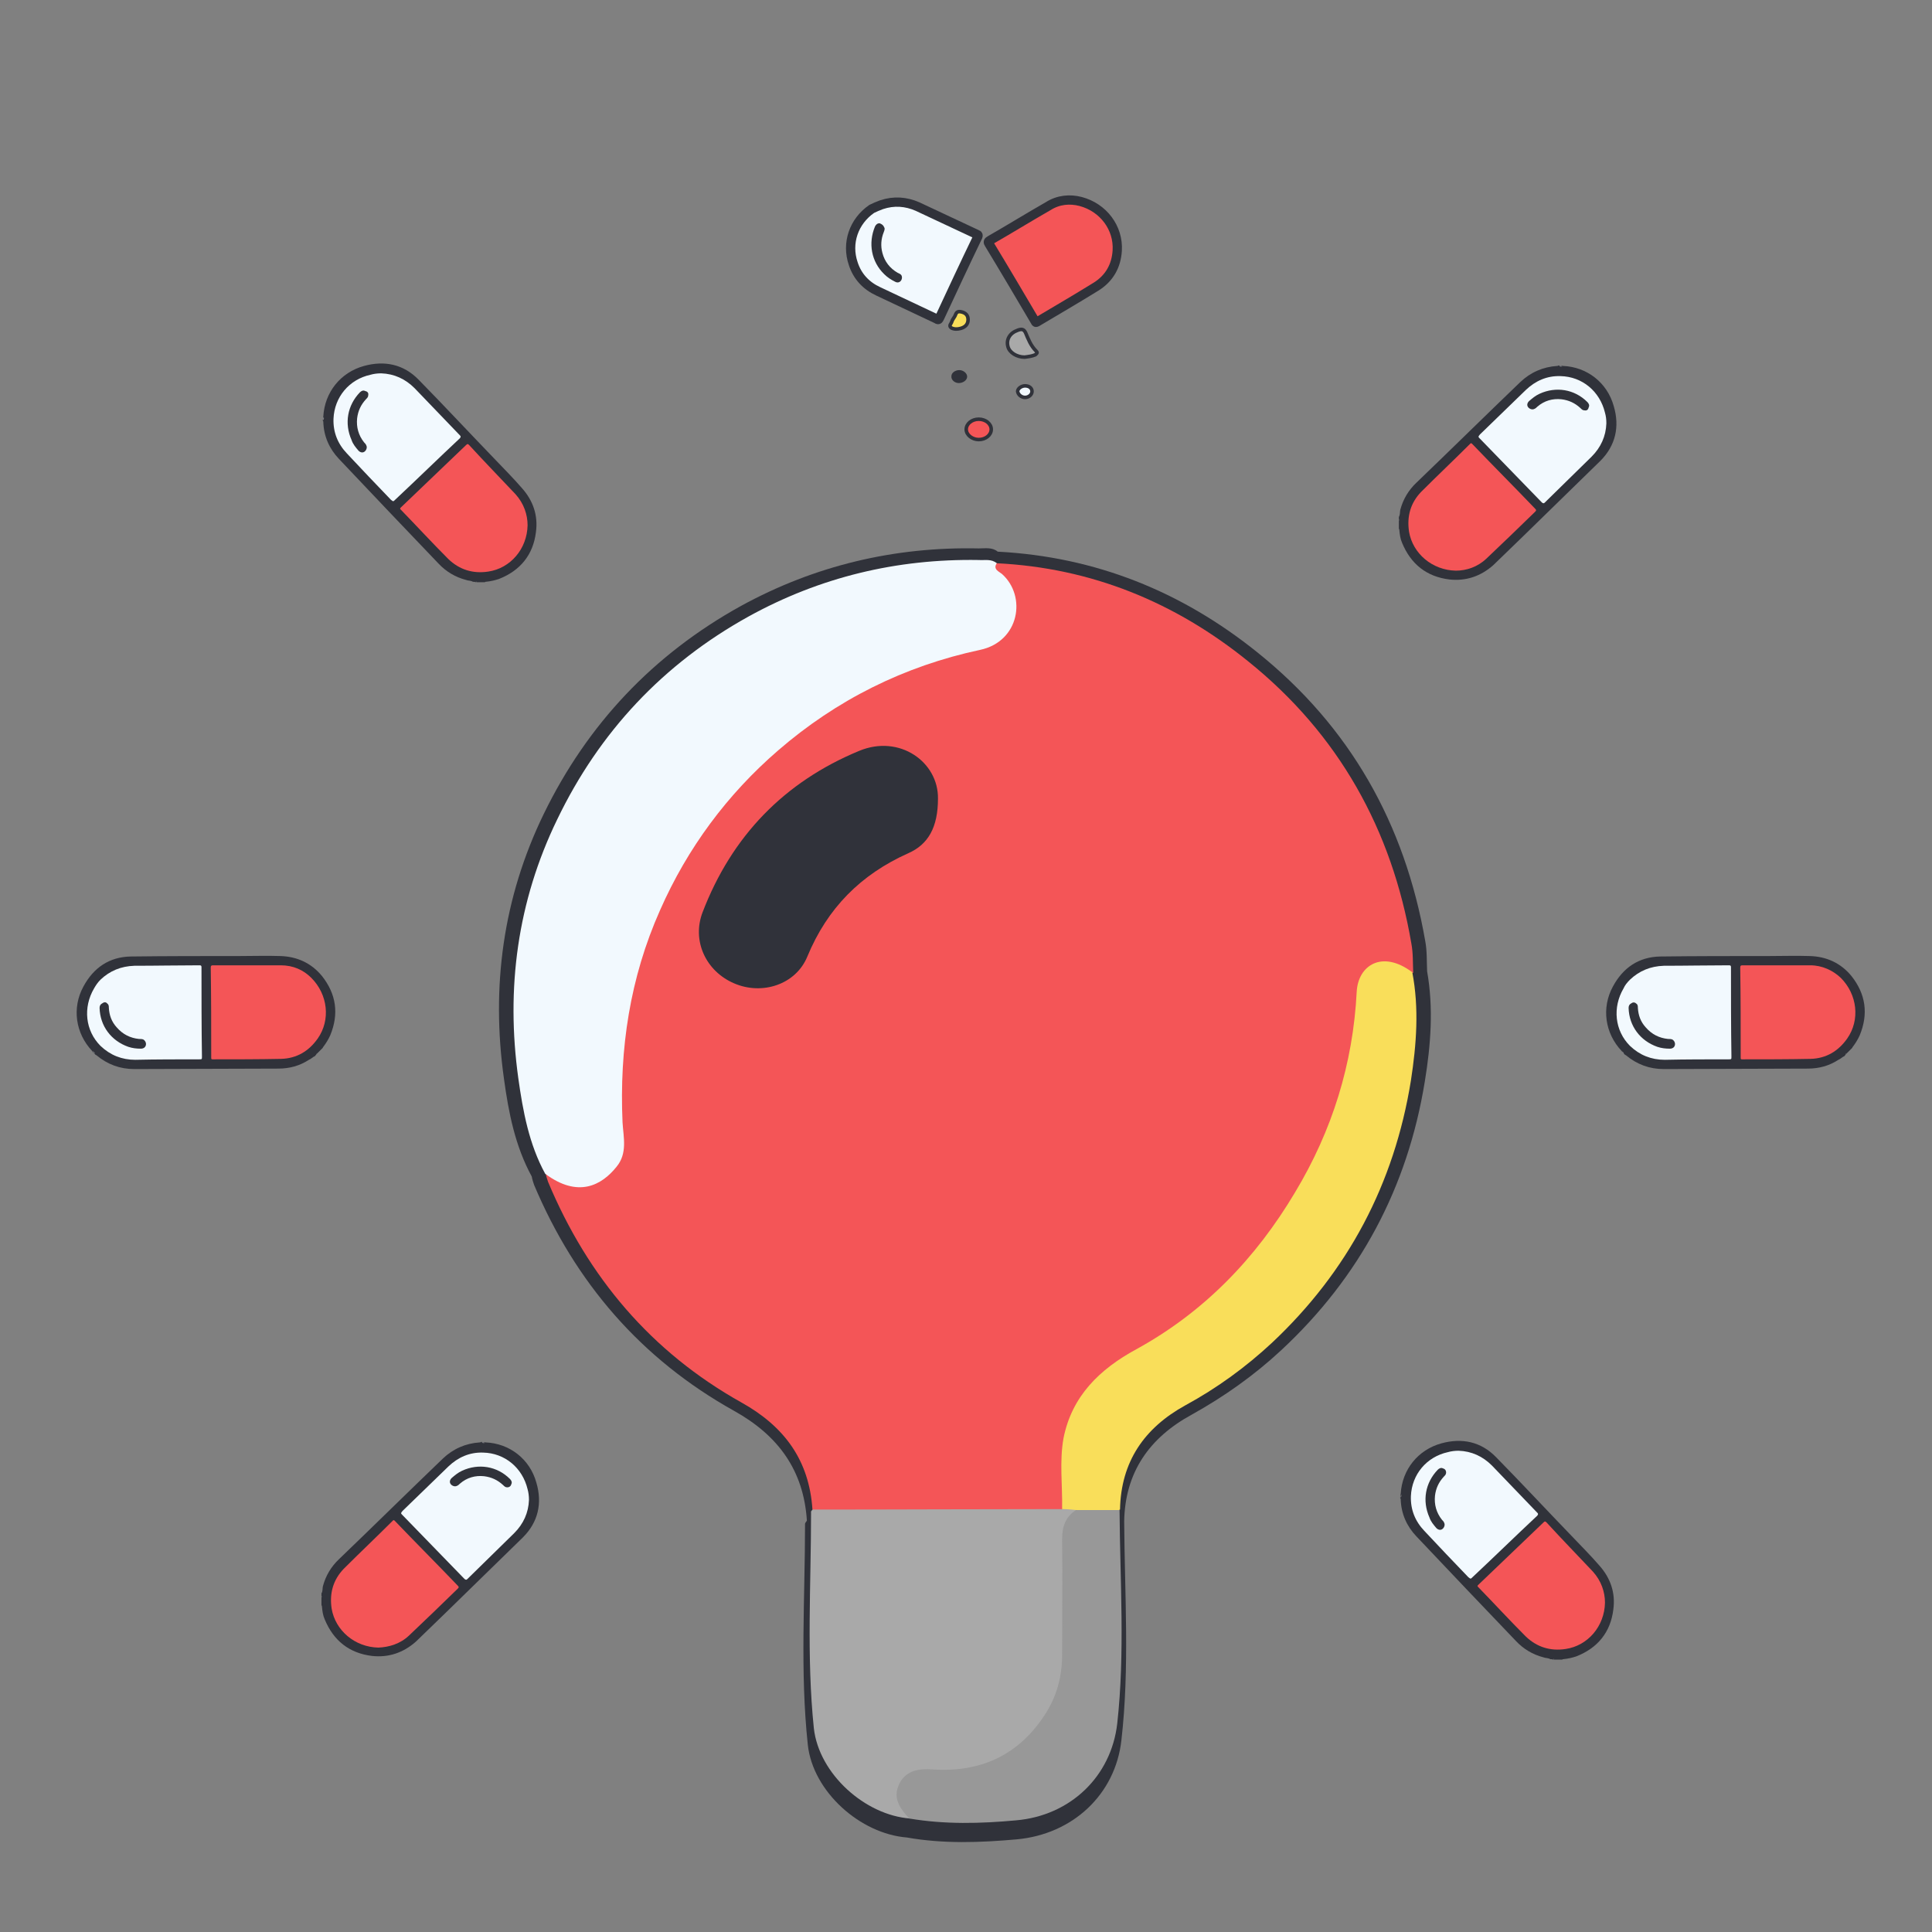 <?xml version="1.0" encoding="utf-8"?>
<!-- Generator: Adobe Illustrator 24.2.3, SVG Export Plug-In . SVG Version: 6.00 Build 0)  -->
<svg version="1.1" id="Capa_1" xmlns="http://www.w3.org/2000/svg" xmlns:xlink="http://www.w3.org/1999/xlink" x="0px" y="0px"
	 viewBox="0 0 417.1 417.1" style="enable-background:new 0 0 417.1 417.1;" xml:space="preserve">
<rect x="0" y="0" width="417.1" height="417.1" fill="#808080" stroke="none"/>
<style type="text/css">
	.st0{fill:#30323A;}
	.st1{fill:#F45557;}
	.st2{fill:#F2F9FE;}
	.st3{fill:#A9A9A9;}
	.st4{fill:#F9DE5A;}
	.st5{fill:#989898;}
	.st6{fill:#B9BABD;}
	.st7{fill:#797A7F;}
	.st8{fill:#F45557;stroke:#30323A;stroke-width:0.768;stroke-miterlimit:10;}
	.st9{fill:#A9A9A9;stroke:#30323A;stroke-width:0.768;stroke-miterlimit:10;}
	.st10{fill:#F9DE5A;stroke:#30323A;stroke-width:0.768;stroke-miterlimit:10;}
	.st11{fill:#F2F9FE;stroke:#30323A;stroke-width:0.768;stroke-miterlimit:10;}
	.st12{fill:#F45557;stroke:#30323A;stroke-width:2;stroke-miterlimit:10;}
	.st13{fill:#F2F9FE;stroke:#30323A;stroke-width:2;stroke-miterlimit:10;}
</style>
<g>
	<path class="st0" d="M307.6,233.5c-3.7,22.8-14,42.2-31,58c-5.8,5.4-12.3,10-19.3,13.9c-9.2,5-14.4,12.5-14.6,23h0
		c0.1,15.8,1.2,31.6-0.6,47.3c-1.3,11.7-10.5,20.3-22.6,21.4c-7.8,0.7-15.8,1-23.7-0.4c-10.1-0.8-20.3-9.9-21.4-20
		c-1.7-15.9-0.6-31.8-0.6-47.7c0-0.2,0.2-0.4,0.4-0.7c-0.7-10.9-6.2-18.4-15.7-23.7c-20.1-11.2-34.3-27.7-43.2-48.8
		c-0.2-0.6-0.4-1.2-0.5-1.8c-3.6-6.6-5-13.8-6-21.1c-2.8-19.9-0.2-39.1,8.6-57.2c9.4-19.3,23.6-34.4,42.6-44.9
		c15.9-8.7,33.1-12.8,51.3-12.4c1.4,0,2.9-0.3,4.1,0.7c21.1,1.1,39.7,8.6,56,21.7c20.1,16.1,31.9,37.1,36.3,62.4
		c0.4,2.1,0.3,4.3,0.4,6.5C309.5,217.6,308.9,225.6,307.6,233.5z"/>
</g>
<g>
	<path class="st1" d="M215.2,121.6c20.4,1,38.5,8.4,54.3,21.2c19.5,15.7,31,36.3,35.2,60.9c0.4,2.1,0.3,4.2,0.4,6.3
		c-0.9,0.5-1.7-0.1-2.5-0.4c-5.2-1.9-8.2,0-8.6,5.6c-0.6,8.5-2.3,16.7-5.1,24.8c-8,22.6-22.1,40.1-42.9,52.2
		c-6,3.5-11.3,7.5-14.1,14.3c-2,4.8-1.4,9.8-1.6,14.7c-0.1,2,0.7,4.4-2,5.5c-1.5,0.4-3,0.4-4.4,0.4c-14.4,0-28.8,0-43.2,0
		c-1.8,0-3.8,0.3-5.3-1.2c-0.7-10.6-6-17.9-15.3-23.1c-19.5-10.9-33.2-27.1-41.8-47.7c-0.2-0.6-0.4-1.2-0.5-1.8
		c1.4-0.5,2.4,0.4,3.5,0.9c6.6,2.6,13-2,12.4-9c-2.6-32.8,8.2-60.6,32.4-82.9c11.9-11,26.2-18.1,41.8-22.3c1.4-0.4,2.9-0.7,4.3-1.2
		c6-2,7.9-8,4.2-13.2c-0.8-1.1-2-2-2.2-3.4C214.2,121.6,214.6,121.4,215.2,121.6z"/>
	<path class="st2" d="M215.2,121.6c-0.9,1.3,0.5,1.8,1.1,2.3c5.4,4.8,3.8,14.6-4.7,16.4c-16.4,3.5-31,10.8-43.6,21.7
		c-11,9.5-19.6,21.1-25.5,34.5c-6.5,14.6-8.8,29.9-8.1,45.8c0.2,3.3,1.1,6.7-1.3,9.6c-3.2,4-8.3,6.8-15.4,1.5
		c-3.5-6.4-4.8-13.5-5.8-20.6c-2.7-19.4-0.2-38.2,8.4-55.9c9.1-18.9,22.9-33.6,41.3-43.8c15.4-8.5,32-12.5,49.7-12.2
		C212.6,121,214,120.6,215.2,121.6z"/>
	<path class="st3" d="M175.4,325.9c18,0,36-0.1,54-0.1c1-0.7,2-0.7,3,0c-3.6,8.2-1.5,16.8-1.9,25.3c-0.3,5.5,0.1,10.9-2.1,16.1
		c-3.9,9.4-13.1,15.8-23.2,15.9c-1.6,0-3.2-0.1-4.8,0.1c-4.8,0.5-6.2,2.9-4.3,7.3c0.3,0.7,0.8,1.3,0.4,2.1
		c-9.7-0.7-19.7-9.6-20.8-19.5c-1.6-15.5-0.6-31-0.6-46.6C175,326.3,175.3,326.1,175.4,325.9z"/>
	<path class="st4" d="M232.3,326c-1-0.1-2-0.2-3-0.2c0.1-5.1-0.6-10.3,0.3-15.3c1.8-9.1,7.8-14.9,15.7-19.2
		c14.6-8,25.8-19.6,34.3-33.9c8-13.3,12.5-27.7,13.3-43.3c0.3-5.7,5.5-9.1,12-4.2c1.5,7.8,0.9,15.6-0.3,23.4
		c-3.6,22.3-13.6,41.2-30,56.6c-5.7,5.3-11.9,9.8-18.7,13.5c-8.9,4.9-13.9,12.2-14.1,22.5C238.6,327.6,235.5,327.6,232.3,326z"/>
	<path class="st5" d="M232.3,326c3.1,0,6.3,0,9.4,0c0.1,15.4,1.2,30.8-0.5,46.1c-1.3,11.4-10.1,19.9-21.9,20.9
		c-7.6,0.7-15.3,0.9-23-0.4c-2-2.2-3.7-4.4-2.1-7.6c1.5-2.9,4.4-3.2,7.1-3c10.3,0.7,18.5-3,24.2-11.7c2.6-3.9,3.8-8.3,3.8-13
		c0-8.3,0.1-16.7,0-25C229.3,329.6,230,327.5,232.3,326z"/>
	<path class="st0" d="M202.5,172.4c0,6.2-2.1,9.9-6.4,11.8c-10.3,4.6-17.5,11.9-21.8,22.3c-2.5,6.1-9.8,8.4-15.8,5.8
		c-6.1-2.6-9.2-9.2-6.8-15.4c6.3-16.4,17.6-28.1,33.8-34.8C194.2,158.5,202.6,164.5,202.5,172.4z"/>
</g>
<g>
	<path class="st0" d="M302,111.6c0.3-0.5,0.2-1,0.3-1.5c0.6-2.3,1.8-4.3,3.5-5.9c7.5-7.2,14.9-14.5,22.4-21.7c2.2-2.1,4.9-3.3,8-3.5
		c0.1,0,0.2,0,0.2-0.1c0.1,0,0.2,0,0.3,0c0.2,0.1,0.5,0,0.7,0.1c5.2,0.2,9.6,3.6,11,8.7c1.3,4.4,0.4,8.5-2.9,11.8
		c-5.6,5.5-11.2,10.9-16.8,16.4c-2.1,2-4.2,4.1-6.3,6.1c-2.7,2.4-5.9,3.5-9.5,3.1c-4.9-0.6-8.3-3.3-10.2-7.9
		c-0.4-0.9-0.5-1.8-0.6-2.8c0-0.1,0-0.2-0.1-0.2c0-0.6,0-1.2,0-1.8c0.1-0.1,0.1-0.1,0-0.2C302,112,302,111.8,302,111.6z"/>
	<path class="st6" d="M337.3,79.1c-0.2,0-0.5,0.1-0.7-0.1C336.9,79,337.1,79,337.3,79.1C337.3,79,337.3,79,337.3,79.1z"/>
	<path class="st7" d="M302,112.1c0.1,0.1,0.1,0.1,0,0.2C302,112.3,302,112.2,302,112.1z"/>
	<path class="st1" d="M314.3,123.2c-5.1-0.1-9.3-3.7-10.1-8.4c-0.5-3.3,0.3-6.2,2.6-8.6c3.5-3.5,7.1-6.9,10.6-10.4
		c0.1-0.1,0.2-0.2,0.4,0c4.5,4.7,9.1,9.3,13.6,14c0.3,0.3,0.3,0.4,0,0.7c-3.5,3.4-7,6.8-10.5,10.1
		C319,122.4,316.6,123.2,314.3,123.2z"/>
	<path class="st2" d="M346.8,91.4c-0.1,2.8-1.2,5.2-3.2,7.2c-3.4,3.3-6.7,6.6-10.1,9.9c-0.2,0.2-0.3,0.2-0.6,0
		c-4.5-4.6-8.9-9.2-13.4-13.8c-0.4-0.4-0.4-0.4,0-0.9c3.3-3.2,6.6-6.4,9.9-9.6c2.1-2,4.6-3.1,7.5-3c4.7,0.1,8.5,3.3,9.6,7.9
		C346.7,89.8,346.8,90.5,346.8,91.4z"/>
	<path class="st0" d="M342.1,88.6c-0.4,0-0.6-0.2-0.9-0.5c-1.2-1.1-2.5-1.7-4.1-1.9c-1.9-0.2-3.7,0.3-5.2,1.6
		c-0.2,0.2-0.4,0.4-0.7,0.5c-0.4,0.2-1,0-1.3-0.4c-0.3-0.4-0.2-0.9,0.2-1.3c0.7-0.6,1.4-1.2,2.3-1.6c3.5-1.6,7.5-1,10.3,1.8
		c0.3,0.3,0.5,0.7,0.3,1.1C342.9,88.4,342.6,88.7,342.1,88.6z"/>
</g>
<g>
	<path class="st0" d="M102.1,125.6c-0.5-0.3-1-0.2-1.5-0.4c-2.3-0.6-4.3-1.8-5.9-3.5c-7.2-7.5-14.3-15-21.5-22.6
		c-2.1-2.2-3.3-4.9-3.4-8c0-0.1,0-0.2-0.1-0.2c0-0.1,0-0.2,0-0.3c0.1-0.2,0-0.5,0.1-0.7c0.3-5.2,3.7-9.5,8.8-10.9
		c4.4-1.2,8.5-0.4,11.8,3c5.5,5.6,10.8,11.3,16.3,17c2,2.1,4.1,4.2,6,6.4c2.4,2.7,3.5,5.9,3,9.5c-0.6,4.9-3.4,8.3-8,10.1
		c-0.9,0.3-1.8,0.5-2.8,0.6c-0.1,0-0.2,0-0.2,0.1c-0.6,0-1.2,0-1.8,0c-0.1-0.1-0.1-0.1-0.2,0C102.5,125.6,102.3,125.6,102.1,125.6z"
		/>
	<path class="st6" d="M69.9,90c0,0.2,0.1,0.5-0.1,0.7C69.8,90.5,69.8,90.2,69.9,90C69.9,90,69.9,90,69.9,90z"/>
	<path class="st7" d="M102.7,125.6c0.1-0.1,0.1-0.1,0.2,0C102.8,125.6,102.7,125.6,102.7,125.6z"/>
	<path class="st1" d="M113.9,113.4c-0.1,5.1-3.7,9.3-8.5,10c-3.3,0.5-6.2-0.4-8.6-2.7c-3.5-3.5-6.8-7.1-10.3-10.7
		c-0.1-0.1-0.2-0.2,0-0.4c4.7-4.5,9.4-9,14.1-13.5c0.3-0.3,0.4-0.3,0.7,0c3.3,3.6,6.7,7.1,10,10.6
		C113.1,108.7,113.9,111.1,113.9,113.4z"/>
	<path class="st2" d="M82.3,80.6c2.8,0.1,5.2,1.2,7.2,3.2c3.3,3.4,6.5,6.8,9.8,10.2c0.2,0.2,0.2,0.3,0,0.6c-4.7,4.4-9.3,8.9-14,13.3
		c-0.4,0.4-0.4,0.4-0.9,0c-3.2-3.3-6.4-6.7-9.5-10c-2-2.1-3-4.6-2.9-7.5c0.2-4.7,3.4-8.5,8-9.5C80.7,80.7,81.5,80.6,82.3,80.6z"/>
	<path class="st0" d="M79.5,85.3c0,0.4-0.2,0.6-0.5,0.9c-1.1,1.2-1.7,2.5-1.9,4.1c-0.2,1.9,0.3,3.7,1.5,5.2c0.2,0.2,0.4,0.4,0.5,0.7
		c0.2,0.4,0,1-0.4,1.3c-0.4,0.3-0.9,0.2-1.3-0.2c-0.6-0.7-1.2-1.4-1.5-2.3c-1.6-3.6-0.9-7.5,1.8-10.3c0.3-0.3,0.7-0.5,1.1-0.3
		C79.3,84.5,79.6,84.8,79.5,85.3z"/>
</g>
<g>
	<path class="st0" d="M334.7,358.2c-0.5-0.3-1-0.2-1.5-0.4c-2.3-0.6-4.3-1.8-5.9-3.5c-7.2-7.5-14.3-15-21.5-22.6
		c-2.1-2.2-3.3-4.9-3.4-8c0-0.1,0-0.2-0.1-0.2c0-0.1,0-0.2,0-0.3c0.1-0.2,0-0.5,0.1-0.7c0.3-5.2,3.7-9.5,8.8-10.9
		c4.4-1.2,8.5-0.4,11.8,3c5.5,5.6,10.8,11.3,16.3,17c2,2.1,4.1,4.2,6,6.4c2.4,2.7,3.5,5.9,3,9.5c-0.6,4.9-3.4,8.3-8,10.1
		c-0.9,0.3-1.8,0.5-2.8,0.6c-0.1,0-0.2,0-0.2,0.1c-0.6,0-1.2,0-1.8,0c-0.1-0.1-0.1-0.1-0.2,0C335.1,358.2,334.9,358.2,334.7,358.2z"
		/>
	<path class="st6" d="M302.5,322.6c0,0.2,0.1,0.5-0.1,0.7C302.4,323.1,302.5,322.8,302.5,322.6C302.5,322.6,302.5,322.6,302.5,322.6
		z"/>
	<path class="st7" d="M335.3,358.2c0.1-0.1,0.1-0.1,0.2,0C335.4,358.2,335.4,358.2,335.3,358.2z"/>
	<path class="st1" d="M346.5,346c-0.1,5.1-3.7,9.3-8.5,10c-3.3,0.5-6.2-0.4-8.6-2.7c-3.5-3.5-6.8-7.1-10.3-10.7
		c-0.1-0.1-0.2-0.2,0-0.4c4.7-4.5,9.4-9,14.1-13.5c0.3-0.3,0.4-0.3,0.7,0c3.3,3.6,6.7,7.1,10,10.6
		C345.7,341.3,346.5,343.7,346.5,346z"/>
	<path class="st2" d="M314.9,313.2c2.8,0.1,5.2,1.2,7.2,3.2c3.3,3.4,6.5,6.8,9.8,10.2c0.2,0.2,0.2,0.3,0,0.6
		c-4.7,4.4-9.3,8.9-14,13.3c-0.4,0.4-0.4,0.4-0.9,0c-3.2-3.3-6.4-6.7-9.5-10c-2-2.1-3-4.6-2.9-7.5c0.2-4.7,3.4-8.5,8-9.5
		C313.3,313.3,314.1,313.2,314.9,313.2z"/>
	<path class="st0" d="M312.2,317.9c0,0.4-0.2,0.6-0.5,0.9c-1.1,1.2-1.7,2.5-1.9,4.1c-0.2,1.9,0.3,3.7,1.5,5.2
		c0.2,0.2,0.4,0.4,0.5,0.7c0.2,0.4,0,1-0.4,1.3c-0.4,0.3-0.9,0.2-1.3-0.2c-0.6-0.7-1.2-1.4-1.5-2.3c-1.6-3.6-0.9-7.5,1.8-10.3
		c0.3-0.3,0.7-0.5,1.1-0.3C311.9,317.1,312.2,317.4,312.2,317.9z"/>
</g>
<g>
	<path class="st0" d="M69.4,344c0.3-0.5,0.2-1,0.3-1.5c0.6-2.3,1.8-4.3,3.5-5.9c7.5-7.2,14.9-14.5,22.4-21.7c2.2-2.1,4.9-3.3,8-3.5
		c0.1,0,0.2,0,0.2-0.1c0.1,0,0.2,0,0.3,0c0.2,0.1,0.5,0,0.7,0.1c5.2,0.2,9.6,3.6,11,8.7c1.3,4.4,0.4,8.5-2.9,11.8
		c-5.6,5.5-11.2,10.9-16.8,16.4c-2.1,2-4.2,4.1-6.3,6.1c-2.7,2.4-5.9,3.5-9.5,3.1c-4.9-0.6-8.3-3.3-10.2-7.9
		c-0.4-0.9-0.5-1.8-0.6-2.8c0-0.1,0-0.2-0.1-0.2c0-0.6,0-1.2,0-1.8c0.1-0.1,0.1-0.1,0-0.2C69.4,344.4,69.4,344.2,69.4,344z"/>
	<path class="st6" d="M104.7,311.5c-0.2,0-0.5,0.1-0.7-0.1C104.2,311.4,104.5,311.4,104.7,311.5
		C104.7,311.4,104.7,311.5,104.7,311.5z"/>
	<path class="st7" d="M69.4,344.6c0.1,0.1,0.1,0.1,0,0.2C69.4,344.7,69.4,344.6,69.4,344.6z"/>
	<path class="st1" d="M81.7,355.7c-5.1-0.1-9.3-3.7-10.1-8.4c-0.5-3.3,0.3-6.2,2.6-8.6c3.5-3.5,7.1-6.9,10.6-10.4
		c0.1-0.1,0.2-0.2,0.4,0c4.5,4.7,9.1,9.3,13.6,14c0.3,0.3,0.3,0.4,0,0.7c-3.5,3.4-7,6.8-10.5,10.1C86.4,354.9,84,355.6,81.7,355.7z"
		/>
	<path class="st2" d="M114.2,323.8c-0.1,2.8-1.2,5.2-3.2,7.2c-3.4,3.3-6.7,6.6-10.1,9.9c-0.2,0.2-0.3,0.2-0.6,0
		c-4.5-4.6-8.9-9.2-13.4-13.8c-0.4-0.4-0.4-0.4,0-0.9c3.3-3.2,6.6-6.4,9.9-9.6c2.1-2,4.6-3.1,7.5-3c4.7,0.1,8.5,3.3,9.6,7.9
		C114.1,322.2,114.2,323,114.2,323.8z"/>
	<path class="st0" d="M109.5,321.1c-0.4,0-0.6-0.2-0.9-0.5c-1.2-1.1-2.5-1.7-4.1-1.9c-1.9-0.2-3.7,0.3-5.2,1.6
		c-0.2,0.2-0.4,0.4-0.7,0.5c-0.4,0.2-1,0-1.3-0.4c-0.3-0.4-0.2-0.9,0.2-1.3c0.7-0.6,1.4-1.2,2.3-1.6c3.5-1.6,7.5-1,10.3,1.8
		c0.3,0.3,0.5,0.7,0.3,1.1C110.3,320.8,110,321.1,109.5,321.1z"/>
</g>
<g>
	<path class="st0" d="M398.2,228c-0.5,0.2-0.8,0.6-1.3,0.8c-2,1.3-4.2,1.9-6.6,1.9c-10.4,0-20.8,0.1-31.1,0.1c-3.1,0-5.8-1-8.2-3
		c-0.1,0-0.1-0.1-0.2-0.1c-0.1-0.1-0.1-0.1-0.2-0.2c-0.1-0.2-0.4-0.3-0.5-0.6c-3.6-3.8-4.4-9.3-1.9-13.9c2.2-4.1,5.6-6.4,10.2-6.5
		c7.8-0.1,15.7-0.1,23.5-0.1c2.9,0,5.9-0.1,8.8,0c3.6,0.1,6.7,1.5,9,4.3c3.1,3.9,3.7,8.2,1.8,12.8c-0.4,0.9-0.9,1.7-1.5,2.5
		c-0.1,0.1-0.1,0.1-0.1,0.2c-0.4,0.4-0.9,0.9-1.3,1.3c-0.1,0-0.1,0-0.1,0.1C398.4,227.7,398.3,227.9,398.2,228z"/>
	<path class="st6" d="M350.1,226.9c0.2,0.2,0.4,0.3,0.5,0.6C350.4,227.3,350.3,227.2,350.1,226.9C350.1,227,350.1,226.9,350.1,226.9
		z"/>
	<path class="st7" d="M398.5,227.6c0-0.1,0-0.2,0.1-0.1C398.6,227.5,398.6,227.6,398.5,227.6z"/>
	<path class="st1" d="M397.4,211.1c3.6,3.6,4.2,9.1,1.4,13.1c-1.9,2.7-4.5,4.3-7.9,4.4c-4.9,0.1-9.9,0.1-14.8,0.1
		c-0.2,0-0.3,0-0.3-0.3c0-6.5,0-13-0.1-19.5c0-0.4,0.1-0.5,0.5-0.5c4.9,0,9.7,0,14.6,0C393.4,208.4,395.7,209.5,397.4,211.1z"/>
	<path class="st2" d="M351.9,211.5c2-1.9,4.4-2.9,7.3-3c4.7,0,9.4-0.1,14.1-0.1c0.3,0,0.4,0.1,0.4,0.4c0,6.4,0,12.9,0.1,19.3
		c0,0.6,0,0.6-0.6,0.6c-4.6,0-9.2,0-13.8,0.1c-2.9,0-5.4-1-7.5-3c-3.3-3.3-3.8-8.3-1.4-12.4C350.8,212.7,351.3,212.1,351.9,211.5z"
		/>
	<path class="st0" d="M353.3,216.7c0.3,0.2,0.3,0.6,0.3,0.9c0.1,1.6,0.6,3,1.7,4.2c1.3,1.5,2.9,2.3,4.8,2.5c0.3,0,0.6,0,0.9,0.1
		c0.4,0.2,0.7,0.7,0.6,1.2c-0.1,0.5-0.5,0.8-1.1,0.8c-0.9,0-1.8-0.1-2.7-0.4c-3.7-1.3-6.1-4.5-6.2-8.4c0-0.5,0.2-0.8,0.6-1
		C352.6,216.3,353,216.4,353.3,216.7z"/>
</g>
<g>
	<path class="st0" d="M68,228c-0.5,0.2-0.8,0.6-1.3,0.8c-2,1.3-4.2,1.9-6.6,1.9c-10.4,0-20.8,0.1-31.1,0.1c-3.1,0-5.8-1-8.2-3
		c-0.1,0-0.1-0.1-0.2-0.1c-0.1-0.1-0.1-0.1-0.2-0.2c-0.1-0.2-0.4-0.3-0.5-0.6c-3.6-3.8-4.4-9.3-1.9-13.9c2.2-4.1,5.6-6.4,10.2-6.5
		c7.8-0.1,15.7-0.1,23.5-0.1c2.9,0,5.9-0.1,8.8,0c3.6,0.1,6.7,1.5,9,4.3c3.1,3.9,3.7,8.2,1.8,12.8c-0.4,0.9-0.9,1.7-1.5,2.5
		c-0.1,0.1-0.1,0.1-0.1,0.2c-0.4,0.4-0.9,0.9-1.3,1.3c-0.1,0-0.1,0-0.1,0.1C68.3,227.7,68.1,227.8,68,228z"/>
	<path class="st6" d="M20,226.9c0.2,0.2,0.4,0.3,0.5,0.6C20.3,227.3,20.1,227.1,20,226.9C20,226.9,20,226.9,20,226.9z"/>
	<path class="st7" d="M68.4,227.6c0-0.1,0-0.2,0.1-0.1C68.5,227.5,68.4,227.5,68.4,227.6z"/>
	<path class="st1" d="M67.2,211.1c3.6,3.6,4.2,9.1,1.4,13.1c-1.9,2.7-4.5,4.3-7.9,4.4c-4.9,0.1-9.9,0.1-14.8,0.1
		c-0.2,0-0.3,0-0.3-0.3c0-6.5,0-13-0.1-19.5c0-0.4,0.1-0.5,0.5-0.5c4.9,0,9.7,0,14.6,0C63.3,208.4,65.5,209.4,67.2,211.1z"/>
	<path class="st2" d="M21.7,211.5c2-1.9,4.4-2.9,7.3-3c4.7,0,9.4-0.1,14.1-0.1c0.3,0,0.4,0.1,0.4,0.4c0,6.4,0,12.9,0.1,19.3
		c0,0.6,0,0.6-0.6,0.6c-4.6,0-9.2,0-13.8,0.1c-2.9,0-5.4-1-7.5-3c-3.3-3.3-3.8-8.3-1.4-12.4C20.7,212.7,21.1,212.1,21.7,211.5z"/>
	<path class="st0" d="M23.2,216.7c0.3,0.2,0.3,0.6,0.3,0.9c0.1,1.6,0.6,3,1.7,4.2c1.3,1.5,2.9,2.3,4.8,2.5c0.3,0,0.6,0,0.9,0.1
		c0.4,0.2,0.7,0.7,0.6,1.2c-0.1,0.5-0.5,0.8-1.1,0.8c-0.9,0-1.8-0.1-2.7-0.4c-3.7-1.3-6.1-4.5-6.2-8.4c0-0.5,0.2-0.8,0.6-1
		C22.5,216.3,22.9,216.3,23.2,216.7z"/>
</g>
<path class="st7" d="M101.5,9.8c0.1,0,0.2,0,0.1,0.1C101.5,9.9,101.5,9.8,101.5,9.8z"/>
<path class="st8" d="M211.3,90.5c1.5,0,2.7,1,2.7,2.2c0,1.2-1.2,2.2-2.7,2.2c-1.4,0-2.7-1-2.7-2.2C208.6,91.5,209.8,90.5,211.3,90.5
	z"/>
<path class="st9" d="M221.2,77.1c-1.7,0-3.3-1-3.6-2.3c-0.4-1.5,0.4-2.9,2.1-3.5c0.8-0.3,1.3-0.3,1.7,0.5c0.6,1.4,1.1,2.8,2.3,4
	c0.4,0.4,0.1,0.5-0.2,0.8C222.8,76.9,222,77,221.2,77.1z"/>
<path class="st10" d="M209,69c0,0.9-0.5,1.6-1.6,1.9c-0.7,0.2-1.4,0.2-2-0.1c-0.7-0.5,0-0.9,0.1-1.4c0.1-0.3,0.3-0.6,0.5-0.9
	c0.4-0.5,0.3-1.4,1.4-1.2C208.5,67.5,209,68.1,209,69z"/>
<path class="st0" d="M207.1,79.9c0.9,0,1.7,0.7,1.7,1.4c0,0.8-0.9,1.4-1.8,1.4c-0.9,0-1.7-0.7-1.6-1.5
	C205.4,80.5,206.2,79.9,207.1,79.9z"/>
<path class="st11" d="M221.3,83.3c0.9,0,1.5,0.5,1.5,1.2c0,0.7-0.7,1.3-1.5,1.3c-0.8,0-1.5-0.6-1.6-1.3
	C219.7,83.9,220.5,83.3,221.3,83.3z"/>
<path class="st12" d="M233.3,43.5c4.9,1.3,8.2,5.7,7.9,10.6c-0.2,3.3-1.7,6-4.6,7.8c-4.2,2.6-8.5,5.1-12.7,7.6
	c-0.2,0.1-0.3,0.2-0.4-0.1c-3.3-5.6-6.6-11.2-10-16.8c-0.2-0.3-0.2-0.5,0.2-0.7c4.2-2.4,8.4-5,12.6-7.4
	C228.5,43.1,231,42.9,233.3,43.5z"/>
<g>
	<path class="st13" d="M190.3,44.2c2.7-0.9,5.3-0.7,7.8,0.4c4.3,2,8.5,4,12.8,6c0.3,0.1,0.3,0.2,0.2,0.5c-2.8,5.8-5.5,11.6-8.2,17.4
		c-0.3,0.6-0.3,0.6-0.8,0.3c-4.2-2-8.3-3.9-12.5-5.9c-2.6-1.2-4.5-3.2-5.4-6c-1.5-4.4,0.1-9.1,4-11.8
		C188.8,44.8,189.5,44.5,190.3,44.2z"/>
	<path class="st0" d="M190.9,49.1c0.2,0.3,0,0.7-0.1,1c-0.6,1.5-0.7,3-0.3,4.5c0.5,1.9,1.6,3.3,3.3,4.3c0.2,0.1,0.5,0.2,0.7,0.4
		c0.3,0.3,0.3,0.9,0,1.3c-0.3,0.4-0.8,0.5-1.3,0.2c-0.8-0.4-1.6-0.9-2.3-1.6c-2.8-2.7-3.5-6.7-2-10.3c0.2-0.4,0.5-0.7,1-0.7
		C190.4,48.4,190.7,48.6,190.9,49.1z"/>
</g>
</svg>
